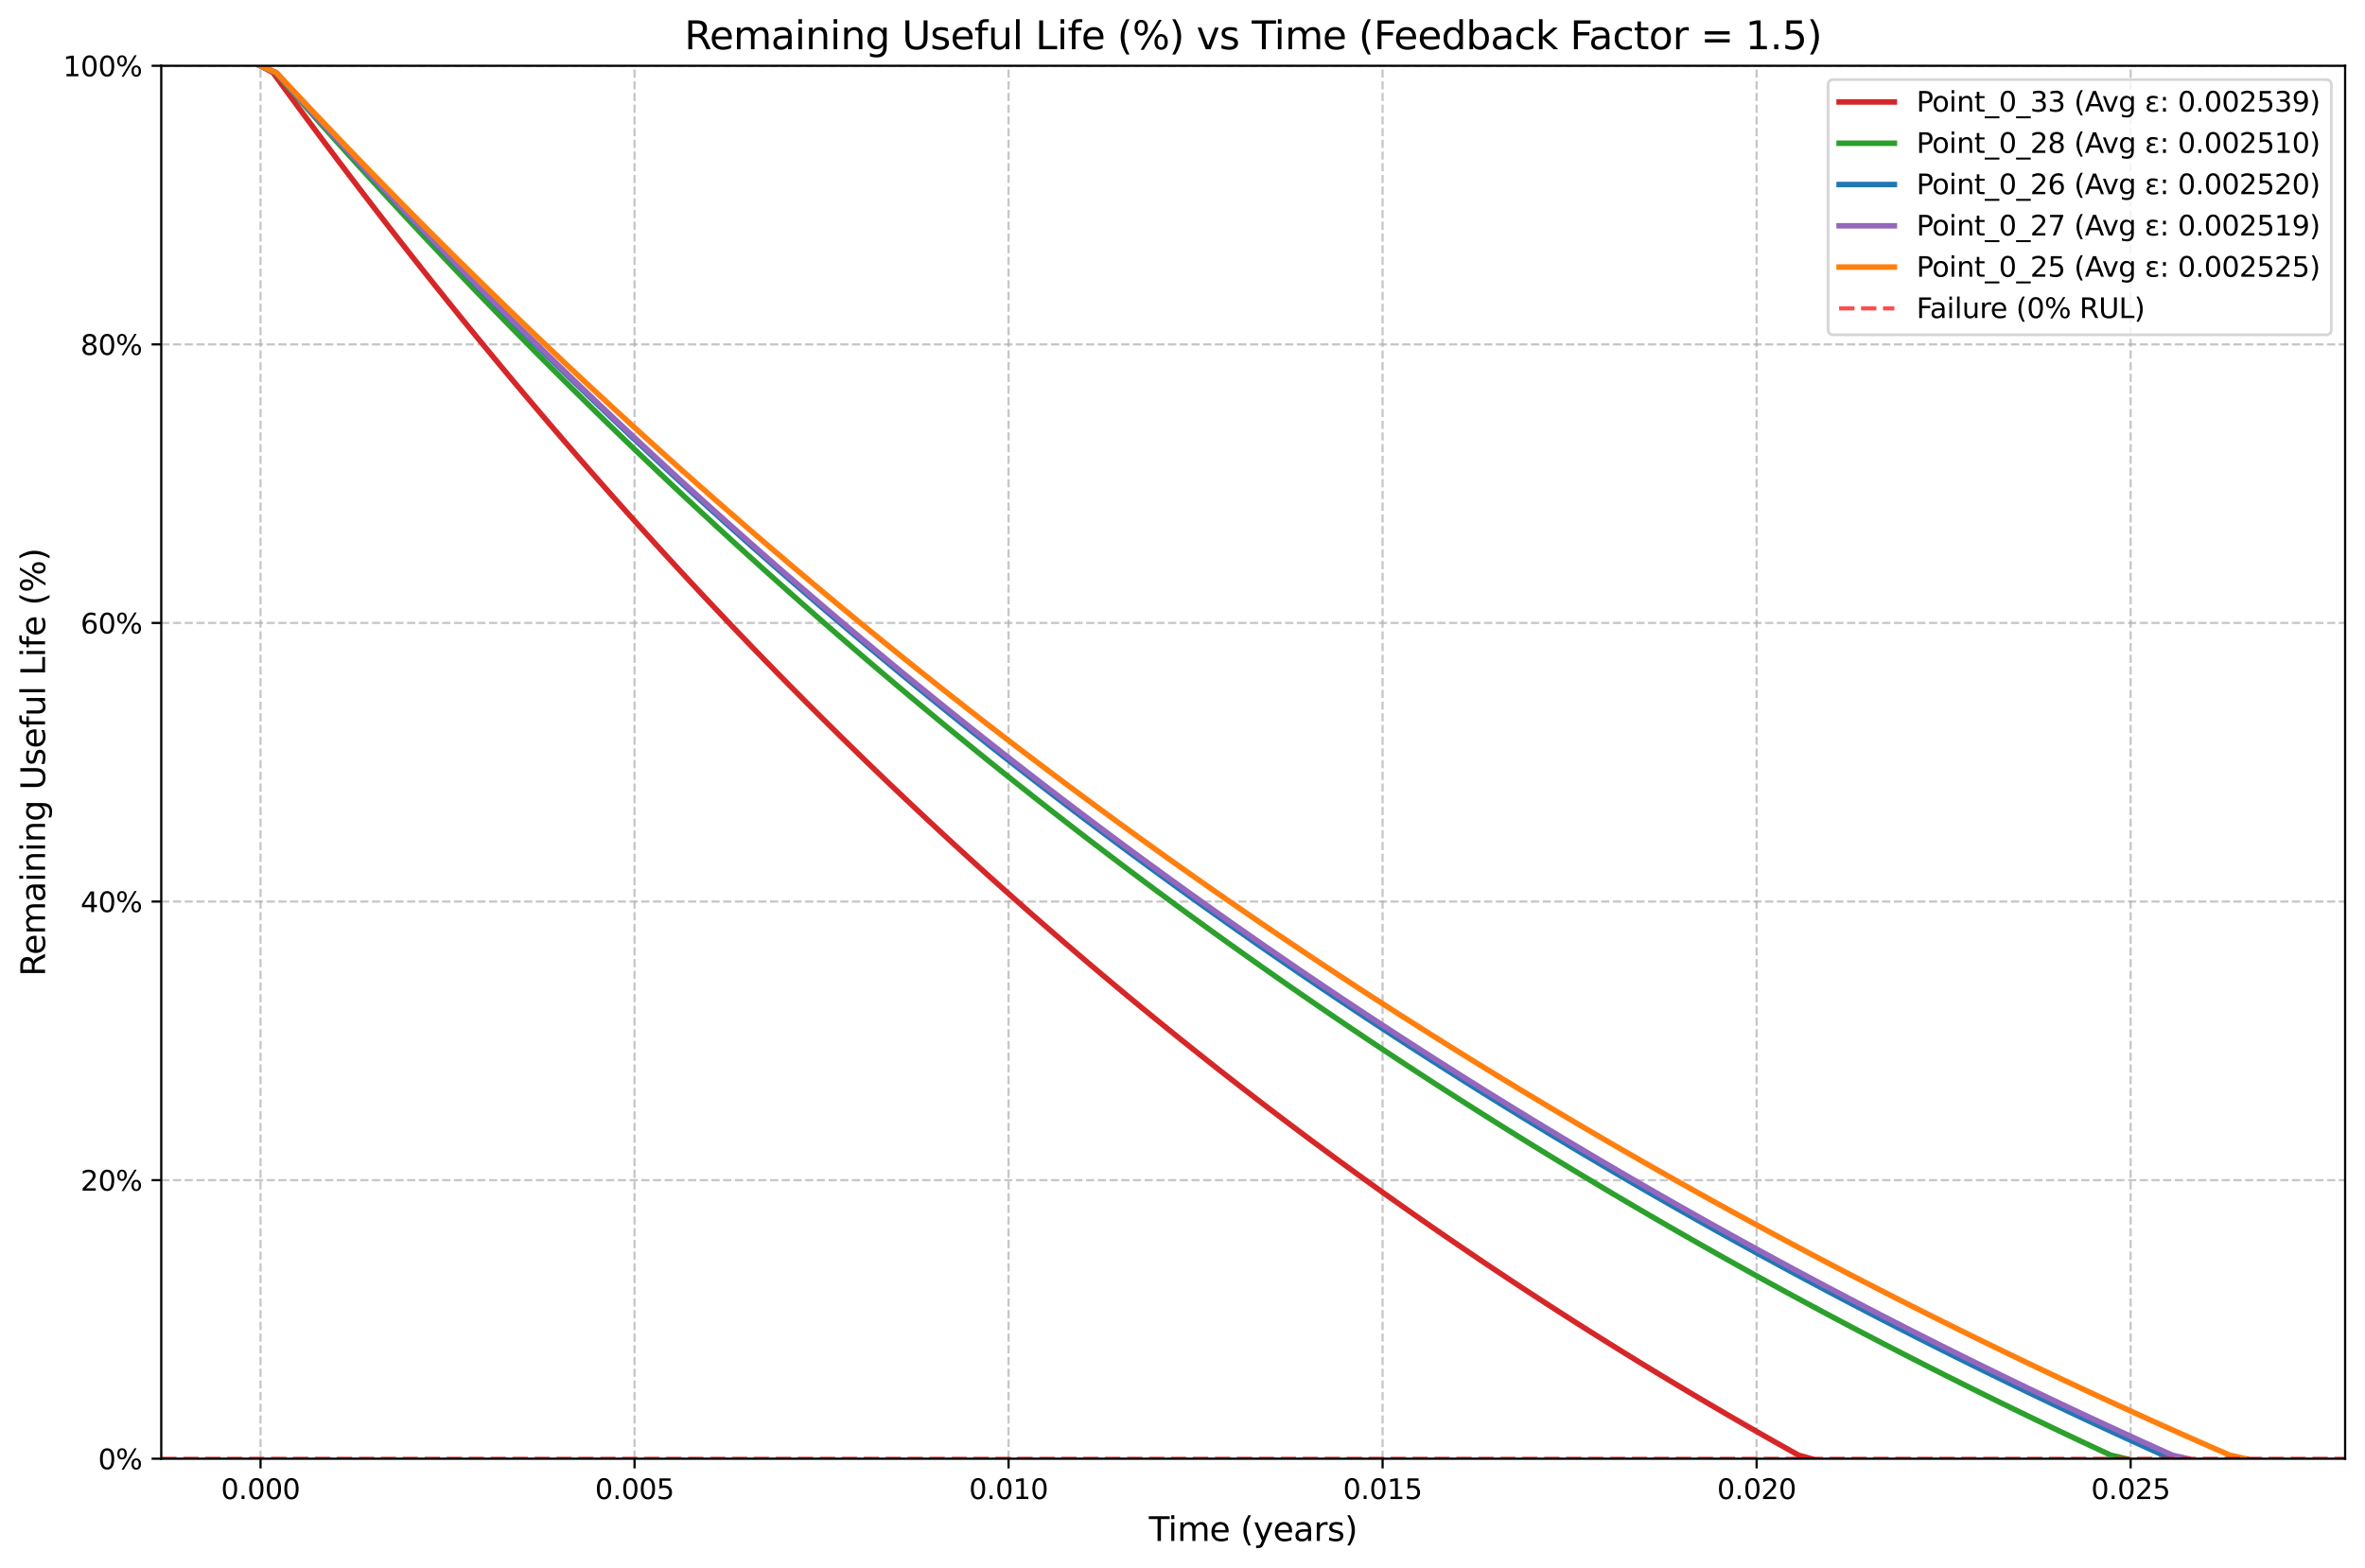 <?xml version="1.0" encoding="utf-8" standalone="no"?>
<!DOCTYPE svg PUBLIC "-//W3C//DTD SVG 1.1//EN"
  "http://www.w3.org/Graphics/SVG/1.1/DTD/svg11.dtd">
<svg xmlns:xlink="http://www.w3.org/1999/xlink" width="856.548pt" height="567.97pt" viewBox="0 0 856.548 567.97" xmlns="http://www.w3.org/2000/svg" version="1.1">
 <defs>
  <style type="text/css">*{stroke-linejoin: round; stroke-linecap: butt}</style>
 </defs>
 <g id="figure_1">
  <g id="patch_1">
   <path d="M -0 567.97 
L 856.548 567.97 
L 856.548 0 
L -0 0 
z
" style="fill: #ffffff"/>
  </g>
  <g id="axes_1">
   <g id="patch_2">
    <path d="M 58.403 528.478 
L 849.348 528.478 
L 849.348 23.838 
L 58.403 23.838 
z
" style="fill: #ffffff"/>
   </g>
   <g id="matplotlib.axis_1">
    <g id="xtick_1">
     <g id="line2d_1">
      <path d="M 94.355 528.478 
L 94.355 23.838 
" clip-path="url(#p3563c2b9ff)" style="fill: none; stroke-dasharray: 2.96,1.28; stroke-dashoffset: 0; stroke: #b0b0b0; stroke-opacity: 0.7; stroke-width: 0.8"/>
     </g>
     <g id="line2d_2">
      <defs>
       <path id="m8b79ad80f0" d="M 0 0 
L 0 3.5 
" style="stroke: #000000; stroke-width: 0.8"/>
      </defs>
      <g>
       <use xlink:href="#m8b79ad80f0" x="94.355" y="528.478" style="stroke: #000000; stroke-width: 0.8"/>
      </g>
     </g>
     <g id="text_1">
      <!-- 0.000 -->
      <g transform="translate(80.041 543.076) scale(0.1 -0.1)">
       <defs>
        <path id="DejaVuSans-30" d="M 2034 4250 
Q 1547 4250 1301 3770 
Q 1056 3291 1056 2328 
Q 1056 1369 1301 889 
Q 1547 409 2034 409 
Q 2525 409 2770 889 
Q 3016 1369 3016 2328 
Q 3016 3291 2770 3770 
Q 2525 4250 2034 4250 
z
M 2034 4750 
Q 2819 4750 3233 4129 
Q 3647 3509 3647 2328 
Q 3647 1150 3233 529 
Q 2819 -91 2034 -91 
Q 1250 -91 836 529 
Q 422 1150 422 2328 
Q 422 3509 836 4129 
Q 1250 4750 2034 4750 
z
" transform="scale(0.016)"/>
        <path id="DejaVuSans-2e" d="M 684 794 
L 1344 794 
L 1344 0 
L 684 0 
L 684 794 
z
" transform="scale(0.016)"/>
       </defs>
       <use xlink:href="#DejaVuSans-30"/>
       <use xlink:href="#DejaVuSans-2e" transform="translate(63.623 0)"/>
       <use xlink:href="#DejaVuSans-30" transform="translate(95.41 0)"/>
       <use xlink:href="#DejaVuSans-30" transform="translate(159.033 0)"/>
       <use xlink:href="#DejaVuSans-30" transform="translate(222.656 0)"/>
      </g>
     </g>
    </g>
    <g id="xtick_2">
     <g id="line2d_3">
      <path d="M 229.817 528.478 
L 229.817 23.838 
" clip-path="url(#p3563c2b9ff)" style="fill: none; stroke-dasharray: 2.96,1.28; stroke-dashoffset: 0; stroke: #b0b0b0; stroke-opacity: 0.7; stroke-width: 0.8"/>
     </g>
     <g id="line2d_4">
      <g>
       <use xlink:href="#m8b79ad80f0" x="229.817" y="528.478" style="stroke: #000000; stroke-width: 0.8"/>
      </g>
     </g>
     <g id="text_2">
      <!-- 0.005 -->
      <g transform="translate(215.503 543.076) scale(0.1 -0.1)">
       <defs>
        <path id="DejaVuSans-35" d="M 691 4666 
L 3169 4666 
L 3169 4134 
L 1269 4134 
L 1269 2991 
Q 1406 3038 1543 3061 
Q 1681 3084 1819 3084 
Q 2600 3084 3056 2656 
Q 3513 2228 3513 1497 
Q 3513 744 3044 326 
Q 2575 -91 1722 -91 
Q 1428 -91 1123 -41 
Q 819 9 494 109 
L 494 744 
Q 775 591 1075 516 
Q 1375 441 1709 441 
Q 2250 441 2565 725 
Q 2881 1009 2881 1497 
Q 2881 1984 2565 2268 
Q 2250 2553 1709 2553 
Q 1456 2553 1204 2497 
Q 953 2441 691 2322 
L 691 4666 
z
" transform="scale(0.016)"/>
       </defs>
       <use xlink:href="#DejaVuSans-30"/>
       <use xlink:href="#DejaVuSans-2e" transform="translate(63.623 0)"/>
       <use xlink:href="#DejaVuSans-30" transform="translate(95.41 0)"/>
       <use xlink:href="#DejaVuSans-30" transform="translate(159.033 0)"/>
       <use xlink:href="#DejaVuSans-35" transform="translate(222.656 0)"/>
      </g>
     </g>
    </g>
    <g id="xtick_3">
     <g id="line2d_5">
      <path d="M 365.28 528.478 
L 365.28 23.838 
" clip-path="url(#p3563c2b9ff)" style="fill: none; stroke-dasharray: 2.96,1.28; stroke-dashoffset: 0; stroke: #b0b0b0; stroke-opacity: 0.7; stroke-width: 0.8"/>
     </g>
     <g id="line2d_6">
      <g>
       <use xlink:href="#m8b79ad80f0" x="365.28" y="528.478" style="stroke: #000000; stroke-width: 0.8"/>
      </g>
     </g>
     <g id="text_3">
      <!-- 0.010 -->
      <g transform="translate(350.966 543.076) scale(0.1 -0.1)">
       <defs>
        <path id="DejaVuSans-31" d="M 794 531 
L 1825 531 
L 1825 4091 
L 703 3866 
L 703 4441 
L 1819 4666 
L 2450 4666 
L 2450 531 
L 3481 531 
L 3481 0 
L 794 0 
L 794 531 
z
" transform="scale(0.016)"/>
       </defs>
       <use xlink:href="#DejaVuSans-30"/>
       <use xlink:href="#DejaVuSans-2e" transform="translate(63.623 0)"/>
       <use xlink:href="#DejaVuSans-30" transform="translate(95.41 0)"/>
       <use xlink:href="#DejaVuSans-31" transform="translate(159.033 0)"/>
       <use xlink:href="#DejaVuSans-30" transform="translate(222.656 0)"/>
      </g>
     </g>
    </g>
    <g id="xtick_4">
     <g id="line2d_7">
      <path d="M 500.743 528.478 
L 500.743 23.838 
" clip-path="url(#p3563c2b9ff)" style="fill: none; stroke-dasharray: 2.96,1.28; stroke-dashoffset: 0; stroke: #b0b0b0; stroke-opacity: 0.7; stroke-width: 0.8"/>
     </g>
     <g id="line2d_8">
      <g>
       <use xlink:href="#m8b79ad80f0" x="500.743" y="528.478" style="stroke: #000000; stroke-width: 0.8"/>
      </g>
     </g>
     <g id="text_4">
      <!-- 0.015 -->
      <g transform="translate(486.429 543.076) scale(0.1 -0.1)">
       <use xlink:href="#DejaVuSans-30"/>
       <use xlink:href="#DejaVuSans-2e" transform="translate(63.623 0)"/>
       <use xlink:href="#DejaVuSans-30" transform="translate(95.41 0)"/>
       <use xlink:href="#DejaVuSans-31" transform="translate(159.033 0)"/>
       <use xlink:href="#DejaVuSans-35" transform="translate(222.656 0)"/>
      </g>
     </g>
    </g>
    <g id="xtick_5">
     <g id="line2d_9">
      <path d="M 636.205 528.478 
L 636.205 23.838 
" clip-path="url(#p3563c2b9ff)" style="fill: none; stroke-dasharray: 2.96,1.28; stroke-dashoffset: 0; stroke: #b0b0b0; stroke-opacity: 0.7; stroke-width: 0.8"/>
     </g>
     <g id="line2d_10">
      <g>
       <use xlink:href="#m8b79ad80f0" x="636.205" y="528.478" style="stroke: #000000; stroke-width: 0.8"/>
      </g>
     </g>
     <g id="text_5">
      <!-- 0.020 -->
      <g transform="translate(621.891 543.076) scale(0.1 -0.1)">
       <defs>
        <path id="DejaVuSans-32" d="M 1228 531 
L 3431 531 
L 3431 0 
L 469 0 
L 469 531 
Q 828 903 1448 1529 
Q 2069 2156 2228 2338 
Q 2531 2678 2651 2914 
Q 2772 3150 2772 3378 
Q 2772 3750 2511 3984 
Q 2250 4219 1831 4219 
Q 1534 4219 1204 4116 
Q 875 4013 500 3803 
L 500 4441 
Q 881 4594 1212 4672 
Q 1544 4750 1819 4750 
Q 2544 4750 2975 4387 
Q 3406 4025 3406 3419 
Q 3406 3131 3298 2873 
Q 3191 2616 2906 2266 
Q 2828 2175 2409 1742 
Q 1991 1309 1228 531 
z
" transform="scale(0.016)"/>
       </defs>
       <use xlink:href="#DejaVuSans-30"/>
       <use xlink:href="#DejaVuSans-2e" transform="translate(63.623 0)"/>
       <use xlink:href="#DejaVuSans-30" transform="translate(95.41 0)"/>
       <use xlink:href="#DejaVuSans-32" transform="translate(159.033 0)"/>
       <use xlink:href="#DejaVuSans-30" transform="translate(222.656 0)"/>
      </g>
     </g>
    </g>
    <g id="xtick_6">
     <g id="line2d_11">
      <path d="M 771.668 528.478 
L 771.668 23.838 
" clip-path="url(#p3563c2b9ff)" style="fill: none; stroke-dasharray: 2.96,1.28; stroke-dashoffset: 0; stroke: #b0b0b0; stroke-opacity: 0.7; stroke-width: 0.8"/>
     </g>
     <g id="line2d_12">
      <g>
       <use xlink:href="#m8b79ad80f0" x="771.668" y="528.478" style="stroke: #000000; stroke-width: 0.8"/>
      </g>
     </g>
     <g id="text_6">
      <!-- 0.025 -->
      <g transform="translate(757.354 543.076) scale(0.1 -0.1)">
       <use xlink:href="#DejaVuSans-30"/>
       <use xlink:href="#DejaVuSans-2e" transform="translate(63.623 0)"/>
       <use xlink:href="#DejaVuSans-30" transform="translate(95.41 0)"/>
       <use xlink:href="#DejaVuSans-32" transform="translate(159.033 0)"/>
       <use xlink:href="#DejaVuSans-35" transform="translate(222.656 0)"/>
      </g>
     </g>
    </g>
    <g id="text_7">
     <!-- Time (years) -->
     <g transform="translate(416.094 558.274) scale(0.12 -0.12)">
      <defs>
       <path id="DejaVuSans-54" d="M -19 4666 
L 3928 4666 
L 3928 4134 
L 2272 4134 
L 2272 0 
L 1638 0 
L 1638 4134 
L -19 4134 
L -19 4666 
z
" transform="scale(0.016)"/>
       <path id="DejaVuSans-69" d="M 603 3500 
L 1178 3500 
L 1178 0 
L 603 0 
L 603 3500 
z
M 603 4863 
L 1178 4863 
L 1178 4134 
L 603 4134 
L 603 4863 
z
" transform="scale(0.016)"/>
       <path id="DejaVuSans-6d" d="M 3328 2828 
Q 3544 3216 3844 3400 
Q 4144 3584 4550 3584 
Q 5097 3584 5394 3201 
Q 5691 2819 5691 2113 
L 5691 0 
L 5113 0 
L 5113 2094 
Q 5113 2597 4934 2840 
Q 4756 3084 4391 3084 
Q 3944 3084 3684 2787 
Q 3425 2491 3425 1978 
L 3425 0 
L 2847 0 
L 2847 2094 
Q 2847 2600 2669 2842 
Q 2491 3084 2119 3084 
Q 1678 3084 1418 2786 
Q 1159 2488 1159 1978 
L 1159 0 
L 581 0 
L 581 3500 
L 1159 3500 
L 1159 2956 
Q 1356 3278 1631 3431 
Q 1906 3584 2284 3584 
Q 2666 3584 2933 3390 
Q 3200 3197 3328 2828 
z
" transform="scale(0.016)"/>
       <path id="DejaVuSans-65" d="M 3597 1894 
L 3597 1613 
L 953 1613 
Q 991 1019 1311 708 
Q 1631 397 2203 397 
Q 2534 397 2845 478 
Q 3156 559 3463 722 
L 3463 178 
Q 3153 47 2828 -22 
Q 2503 -91 2169 -91 
Q 1331 -91 842 396 
Q 353 884 353 1716 
Q 353 2575 817 3079 
Q 1281 3584 2069 3584 
Q 2775 3584 3186 3129 
Q 3597 2675 3597 1894 
z
M 3022 2063 
Q 3016 2534 2758 2815 
Q 2500 3097 2075 3097 
Q 1594 3097 1305 2825 
Q 1016 2553 972 2059 
L 3022 2063 
z
" transform="scale(0.016)"/>
       <path id="DejaVuSans-20" transform="scale(0.016)"/>
       <path id="DejaVuSans-28" d="M 1984 4856 
Q 1566 4138 1362 3434 
Q 1159 2731 1159 2009 
Q 1159 1288 1364 580 
Q 1569 -128 1984 -844 
L 1484 -844 
Q 1016 -109 783 600 
Q 550 1309 550 2009 
Q 550 2706 781 3412 
Q 1013 4119 1484 4856 
L 1984 4856 
z
" transform="scale(0.016)"/>
       <path id="DejaVuSans-79" d="M 2059 -325 
Q 1816 -950 1584 -1140 
Q 1353 -1331 966 -1331 
L 506 -1331 
L 506 -850 
L 844 -850 
Q 1081 -850 1212 -737 
Q 1344 -625 1503 -206 
L 1606 56 
L 191 3500 
L 800 3500 
L 1894 763 
L 2988 3500 
L 3597 3500 
L 2059 -325 
z
" transform="scale(0.016)"/>
       <path id="DejaVuSans-61" d="M 2194 1759 
Q 1497 1759 1228 1600 
Q 959 1441 959 1056 
Q 959 750 1161 570 
Q 1363 391 1709 391 
Q 2188 391 2477 730 
Q 2766 1069 2766 1631 
L 2766 1759 
L 2194 1759 
z
M 3341 1997 
L 3341 0 
L 2766 0 
L 2766 531 
Q 2569 213 2275 61 
Q 1981 -91 1556 -91 
Q 1019 -91 701 211 
Q 384 513 384 1019 
Q 384 1609 779 1909 
Q 1175 2209 1959 2209 
L 2766 2209 
L 2766 2266 
Q 2766 2663 2505 2880 
Q 2244 3097 1772 3097 
Q 1472 3097 1187 3025 
Q 903 2953 641 2809 
L 641 3341 
Q 956 3463 1253 3523 
Q 1550 3584 1831 3584 
Q 2591 3584 2966 3190 
Q 3341 2797 3341 1997 
z
" transform="scale(0.016)"/>
       <path id="DejaVuSans-72" d="M 2631 2963 
Q 2534 3019 2420 3045 
Q 2306 3072 2169 3072 
Q 1681 3072 1420 2755 
Q 1159 2438 1159 1844 
L 1159 0 
L 581 0 
L 581 3500 
L 1159 3500 
L 1159 2956 
Q 1341 3275 1631 3429 
Q 1922 3584 2338 3584 
Q 2397 3584 2469 3576 
Q 2541 3569 2628 3553 
L 2631 2963 
z
" transform="scale(0.016)"/>
       <path id="DejaVuSans-73" d="M 2834 3397 
L 2834 2853 
Q 2591 2978 2328 3040 
Q 2066 3103 1784 3103 
Q 1356 3103 1142 2972 
Q 928 2841 928 2578 
Q 928 2378 1081 2264 
Q 1234 2150 1697 2047 
L 1894 2003 
Q 2506 1872 2764 1633 
Q 3022 1394 3022 966 
Q 3022 478 2636 193 
Q 2250 -91 1575 -91 
Q 1294 -91 989 -36 
Q 684 19 347 128 
L 347 722 
Q 666 556 975 473 
Q 1284 391 1588 391 
Q 1994 391 2212 530 
Q 2431 669 2431 922 
Q 2431 1156 2273 1281 
Q 2116 1406 1581 1522 
L 1381 1569 
Q 847 1681 609 1914 
Q 372 2147 372 2553 
Q 372 3047 722 3315 
Q 1072 3584 1716 3584 
Q 2034 3584 2315 3537 
Q 2597 3491 2834 3397 
z
" transform="scale(0.016)"/>
       <path id="DejaVuSans-29" d="M 513 4856 
L 1013 4856 
Q 1481 4119 1714 3412 
Q 1947 2706 1947 2009 
Q 1947 1309 1714 600 
Q 1481 -109 1013 -844 
L 513 -844 
Q 928 -128 1133 580 
Q 1338 1288 1338 2009 
Q 1338 2731 1133 3434 
Q 928 4138 513 4856 
z
" transform="scale(0.016)"/>
      </defs>
      <use xlink:href="#DejaVuSans-54"/>
      <use xlink:href="#DejaVuSans-69" transform="translate(57.959 0)"/>
      <use xlink:href="#DejaVuSans-6d" transform="translate(85.742 0)"/>
      <use xlink:href="#DejaVuSans-65" transform="translate(183.154 0)"/>
      <use xlink:href="#DejaVuSans-20" transform="translate(244.678 0)"/>
      <use xlink:href="#DejaVuSans-28" transform="translate(276.465 0)"/>
      <use xlink:href="#DejaVuSans-79" transform="translate(315.479 0)"/>
      <use xlink:href="#DejaVuSans-65" transform="translate(374.658 0)"/>
      <use xlink:href="#DejaVuSans-61" transform="translate(436.182 0)"/>
      <use xlink:href="#DejaVuSans-72" transform="translate(497.461 0)"/>
      <use xlink:href="#DejaVuSans-73" transform="translate(538.574 0)"/>
      <use xlink:href="#DejaVuSans-29" transform="translate(590.674 0)"/>
     </g>
    </g>
   </g>
   <g id="matplotlib.axis_2">
    <g id="ytick_1">
     <g id="line2d_13">
      <path d="M 58.403 528.478 
L 849.348 528.478 
" clip-path="url(#p3563c2b9ff)" style="fill: none; stroke-dasharray: 2.96,1.28; stroke-dashoffset: 0; stroke: #b0b0b0; stroke-opacity: 0.7; stroke-width: 0.8"/>
     </g>
     <g id="line2d_14">
      <defs>
       <path id="md2ae61624a" d="M 0 0 
L -3.5 0 
" style="stroke: #000000; stroke-width: 0.8"/>
      </defs>
      <g>
       <use xlink:href="#md2ae61624a" x="58.403" y="528.478" style="stroke: #000000; stroke-width: 0.8"/>
      </g>
     </g>
     <g id="text_8">
      <!-- 0% -->
      <g transform="translate(35.539 532.277) scale(0.1 -0.1)">
       <defs>
        <path id="DejaVuSans-25" d="M 4653 2053 
Q 4381 2053 4226 1822 
Q 4072 1591 4072 1178 
Q 4072 772 4226 539 
Q 4381 306 4653 306 
Q 4919 306 5073 539 
Q 5228 772 5228 1178 
Q 5228 1588 5073 1820 
Q 4919 2053 4653 2053 
z
M 4653 2450 
Q 5147 2450 5437 2106 
Q 5728 1763 5728 1178 
Q 5728 594 5436 251 
Q 5144 -91 4653 -91 
Q 4153 -91 3862 251 
Q 3572 594 3572 1178 
Q 3572 1766 3864 2108 
Q 4156 2450 4653 2450 
z
M 1428 4353 
Q 1159 4353 1004 4120 
Q 850 3888 850 3481 
Q 850 3069 1003 2837 
Q 1156 2606 1428 2606 
Q 1700 2606 1854 2837 
Q 2009 3069 2009 3481 
Q 2009 3884 1853 4118 
Q 1697 4353 1428 4353 
z
M 4250 4750 
L 4750 4750 
L 1831 -91 
L 1331 -91 
L 4250 4750 
z
M 1428 4750 
Q 1922 4750 2215 4408 
Q 2509 4066 2509 3481 
Q 2509 2891 2217 2550 
Q 1925 2209 1428 2209 
Q 931 2209 642 2551 
Q 353 2894 353 3481 
Q 353 4063 643 4406 
Q 934 4750 1428 4750 
z
" transform="scale(0.016)"/>
       </defs>
       <use xlink:href="#DejaVuSans-30"/>
       <use xlink:href="#DejaVuSans-25" transform="translate(63.623 0)"/>
      </g>
     </g>
    </g>
    <g id="ytick_2">
     <g id="line2d_15">
      <path d="M 58.403 427.55 
L 849.348 427.55 
" clip-path="url(#p3563c2b9ff)" style="fill: none; stroke-dasharray: 2.96,1.28; stroke-dashoffset: 0; stroke: #b0b0b0; stroke-opacity: 0.7; stroke-width: 0.8"/>
     </g>
     <g id="line2d_16">
      <g>
       <use xlink:href="#md2ae61624a" x="58.403" y="427.55" style="stroke: #000000; stroke-width: 0.8"/>
      </g>
     </g>
     <g id="text_9">
      <!-- 20% -->
      <g transform="translate(29.176 431.349) scale(0.1 -0.1)">
       <use xlink:href="#DejaVuSans-32"/>
       <use xlink:href="#DejaVuSans-30" transform="translate(63.623 0)"/>
       <use xlink:href="#DejaVuSans-25" transform="translate(127.246 0)"/>
      </g>
     </g>
    </g>
    <g id="ytick_3">
     <g id="line2d_17">
      <path d="M 58.403 326.622 
L 849.348 326.622 
" clip-path="url(#p3563c2b9ff)" style="fill: none; stroke-dasharray: 2.96,1.28; stroke-dashoffset: 0; stroke: #b0b0b0; stroke-opacity: 0.7; stroke-width: 0.8"/>
     </g>
     <g id="line2d_18">
      <g>
       <use xlink:href="#md2ae61624a" x="58.403" y="326.622" style="stroke: #000000; stroke-width: 0.8"/>
      </g>
     </g>
     <g id="text_10">
      <!-- 40% -->
      <g transform="translate(29.176 330.421) scale(0.1 -0.1)">
       <defs>
        <path id="DejaVuSans-34" d="M 2419 4116 
L 825 1625 
L 2419 1625 
L 2419 4116 
z
M 2253 4666 
L 3047 4666 
L 3047 1625 
L 3713 1625 
L 3713 1100 
L 3047 1100 
L 3047 0 
L 2419 0 
L 2419 1100 
L 313 1100 
L 313 1709 
L 2253 4666 
z
" transform="scale(0.016)"/>
       </defs>
       <use xlink:href="#DejaVuSans-34"/>
       <use xlink:href="#DejaVuSans-30" transform="translate(63.623 0)"/>
       <use xlink:href="#DejaVuSans-25" transform="translate(127.246 0)"/>
      </g>
     </g>
    </g>
    <g id="ytick_4">
     <g id="line2d_19">
      <path d="M 58.403 225.694 
L 849.348 225.694 
" clip-path="url(#p3563c2b9ff)" style="fill: none; stroke-dasharray: 2.96,1.28; stroke-dashoffset: 0; stroke: #b0b0b0; stroke-opacity: 0.7; stroke-width: 0.8"/>
     </g>
     <g id="line2d_20">
      <g>
       <use xlink:href="#md2ae61624a" x="58.403" y="225.694" style="stroke: #000000; stroke-width: 0.8"/>
      </g>
     </g>
     <g id="text_11">
      <!-- 60% -->
      <g transform="translate(29.176 229.493) scale(0.1 -0.1)">
       <defs>
        <path id="DejaVuSans-36" d="M 2113 2584 
Q 1688 2584 1439 2293 
Q 1191 2003 1191 1497 
Q 1191 994 1439 701 
Q 1688 409 2113 409 
Q 2538 409 2786 701 
Q 3034 994 3034 1497 
Q 3034 2003 2786 2293 
Q 2538 2584 2113 2584 
z
M 3366 4563 
L 3366 3988 
Q 3128 4100 2886 4159 
Q 2644 4219 2406 4219 
Q 1781 4219 1451 3797 
Q 1122 3375 1075 2522 
Q 1259 2794 1537 2939 
Q 1816 3084 2150 3084 
Q 2853 3084 3261 2657 
Q 3669 2231 3669 1497 
Q 3669 778 3244 343 
Q 2819 -91 2113 -91 
Q 1303 -91 875 529 
Q 447 1150 447 2328 
Q 447 3434 972 4092 
Q 1497 4750 2381 4750 
Q 2619 4750 2861 4703 
Q 3103 4656 3366 4563 
z
" transform="scale(0.016)"/>
       </defs>
       <use xlink:href="#DejaVuSans-36"/>
       <use xlink:href="#DejaVuSans-30" transform="translate(63.623 0)"/>
       <use xlink:href="#DejaVuSans-25" transform="translate(127.246 0)"/>
      </g>
     </g>
    </g>
    <g id="ytick_5">
     <g id="line2d_21">
      <path d="M 58.403 124.766 
L 849.348 124.766 
" clip-path="url(#p3563c2b9ff)" style="fill: none; stroke-dasharray: 2.96,1.28; stroke-dashoffset: 0; stroke: #b0b0b0; stroke-opacity: 0.7; stroke-width: 0.8"/>
     </g>
     <g id="line2d_22">
      <g>
       <use xlink:href="#md2ae61624a" x="58.403" y="124.766" style="stroke: #000000; stroke-width: 0.8"/>
      </g>
     </g>
     <g id="text_12">
      <!-- 80% -->
      <g transform="translate(29.176 128.565) scale(0.1 -0.1)">
       <defs>
        <path id="DejaVuSans-38" d="M 2034 2216 
Q 1584 2216 1326 1975 
Q 1069 1734 1069 1313 
Q 1069 891 1326 650 
Q 1584 409 2034 409 
Q 2484 409 2743 651 
Q 3003 894 3003 1313 
Q 3003 1734 2745 1975 
Q 2488 2216 2034 2216 
z
M 1403 2484 
Q 997 2584 770 2862 
Q 544 3141 544 3541 
Q 544 4100 942 4425 
Q 1341 4750 2034 4750 
Q 2731 4750 3128 4425 
Q 3525 4100 3525 3541 
Q 3525 3141 3298 2862 
Q 3072 2584 2669 2484 
Q 3125 2378 3379 2068 
Q 3634 1759 3634 1313 
Q 3634 634 3220 271 
Q 2806 -91 2034 -91 
Q 1263 -91 848 271 
Q 434 634 434 1313 
Q 434 1759 690 2068 
Q 947 2378 1403 2484 
z
M 1172 3481 
Q 1172 3119 1398 2916 
Q 1625 2713 2034 2713 
Q 2441 2713 2670 2916 
Q 2900 3119 2900 3481 
Q 2900 3844 2670 4047 
Q 2441 4250 2034 4250 
Q 1625 4250 1398 4047 
Q 1172 3844 1172 3481 
z
" transform="scale(0.016)"/>
       </defs>
       <use xlink:href="#DejaVuSans-38"/>
       <use xlink:href="#DejaVuSans-30" transform="translate(63.623 0)"/>
       <use xlink:href="#DejaVuSans-25" transform="translate(127.246 0)"/>
      </g>
     </g>
    </g>
    <g id="ytick_6">
     <g id="line2d_23">
      <path d="M 58.403 23.838 
L 849.348 23.838 
" clip-path="url(#p3563c2b9ff)" style="fill: none; stroke-dasharray: 2.96,1.28; stroke-dashoffset: 0; stroke: #b0b0b0; stroke-opacity: 0.7; stroke-width: 0.8"/>
     </g>
     <g id="line2d_24">
      <g>
       <use xlink:href="#md2ae61624a" x="58.403" y="23.838" style="stroke: #000000; stroke-width: 0.8"/>
      </g>
     </g>
     <g id="text_13">
      <!-- 100% -->
      <g transform="translate(22.814 27.637) scale(0.1 -0.1)">
       <use xlink:href="#DejaVuSans-31"/>
       <use xlink:href="#DejaVuSans-30" transform="translate(63.623 0)"/>
       <use xlink:href="#DejaVuSans-30" transform="translate(127.246 0)"/>
       <use xlink:href="#DejaVuSans-25" transform="translate(190.869 0)"/>
      </g>
     </g>
    </g>
    <g id="text_14">
     <!-- Remaining Useful Life (%) -->
     <g transform="translate(16.318 353.726) rotate(-90) scale(0.12 -0.12)">
      <defs>
       <path id="DejaVuSans-52" d="M 2841 2188 
Q 3044 2119 3236 1894 
Q 3428 1669 3622 1275 
L 4263 0 
L 3584 0 
L 2988 1197 
Q 2756 1666 2539 1819 
Q 2322 1972 1947 1972 
L 1259 1972 
L 1259 0 
L 628 0 
L 628 4666 
L 2053 4666 
Q 2853 4666 3247 4331 
Q 3641 3997 3641 3322 
Q 3641 2881 3436 2590 
Q 3231 2300 2841 2188 
z
M 1259 4147 
L 1259 2491 
L 2053 2491 
Q 2509 2491 2742 2702 
Q 2975 2913 2975 3322 
Q 2975 3731 2742 3939 
Q 2509 4147 2053 4147 
L 1259 4147 
z
" transform="scale(0.016)"/>
       <path id="DejaVuSans-6e" d="M 3513 2113 
L 3513 0 
L 2938 0 
L 2938 2094 
Q 2938 2591 2744 2837 
Q 2550 3084 2163 3084 
Q 1697 3084 1428 2787 
Q 1159 2491 1159 1978 
L 1159 0 
L 581 0 
L 581 3500 
L 1159 3500 
L 1159 2956 
Q 1366 3272 1645 3428 
Q 1925 3584 2291 3584 
Q 2894 3584 3203 3211 
Q 3513 2838 3513 2113 
z
" transform="scale(0.016)"/>
       <path id="DejaVuSans-67" d="M 2906 1791 
Q 2906 2416 2648 2759 
Q 2391 3103 1925 3103 
Q 1463 3103 1205 2759 
Q 947 2416 947 1791 
Q 947 1169 1205 825 
Q 1463 481 1925 481 
Q 2391 481 2648 825 
Q 2906 1169 2906 1791 
z
M 3481 434 
Q 3481 -459 3084 -895 
Q 2688 -1331 1869 -1331 
Q 1566 -1331 1297 -1286 
Q 1028 -1241 775 -1147 
L 775 -588 
Q 1028 -725 1275 -790 
Q 1522 -856 1778 -856 
Q 2344 -856 2625 -561 
Q 2906 -266 2906 331 
L 2906 616 
Q 2728 306 2450 153 
Q 2172 0 1784 0 
Q 1141 0 747 490 
Q 353 981 353 1791 
Q 353 2603 747 3093 
Q 1141 3584 1784 3584 
Q 2172 3584 2450 3431 
Q 2728 3278 2906 2969 
L 2906 3500 
L 3481 3500 
L 3481 434 
z
" transform="scale(0.016)"/>
       <path id="DejaVuSans-55" d="M 556 4666 
L 1191 4666 
L 1191 1831 
Q 1191 1081 1462 751 
Q 1734 422 2344 422 
Q 2950 422 3222 751 
Q 3494 1081 3494 1831 
L 3494 4666 
L 4128 4666 
L 4128 1753 
Q 4128 841 3676 375 
Q 3225 -91 2344 -91 
Q 1459 -91 1007 375 
Q 556 841 556 1753 
L 556 4666 
z
" transform="scale(0.016)"/>
       <path id="DejaVuSans-66" d="M 2375 4863 
L 2375 4384 
L 1825 4384 
Q 1516 4384 1395 4259 
Q 1275 4134 1275 3809 
L 1275 3500 
L 2222 3500 
L 2222 3053 
L 1275 3053 
L 1275 0 
L 697 0 
L 697 3053 
L 147 3053 
L 147 3500 
L 697 3500 
L 697 3744 
Q 697 4328 969 4595 
Q 1241 4863 1831 4863 
L 2375 4863 
z
" transform="scale(0.016)"/>
       <path id="DejaVuSans-75" d="M 544 1381 
L 544 3500 
L 1119 3500 
L 1119 1403 
Q 1119 906 1312 657 
Q 1506 409 1894 409 
Q 2359 409 2629 706 
Q 2900 1003 2900 1516 
L 2900 3500 
L 3475 3500 
L 3475 0 
L 2900 0 
L 2900 538 
Q 2691 219 2414 64 
Q 2138 -91 1772 -91 
Q 1169 -91 856 284 
Q 544 659 544 1381 
z
M 1991 3584 
L 1991 3584 
z
" transform="scale(0.016)"/>
       <path id="DejaVuSans-6c" d="M 603 4863 
L 1178 4863 
L 1178 0 
L 603 0 
L 603 4863 
z
" transform="scale(0.016)"/>
       <path id="DejaVuSans-4c" d="M 628 4666 
L 1259 4666 
L 1259 531 
L 3531 531 
L 3531 0 
L 628 0 
L 628 4666 
z
" transform="scale(0.016)"/>
      </defs>
      <use xlink:href="#DejaVuSans-52"/>
      <use xlink:href="#DejaVuSans-65" transform="translate(64.982 0)"/>
      <use xlink:href="#DejaVuSans-6d" transform="translate(126.506 0)"/>
      <use xlink:href="#DejaVuSans-61" transform="translate(223.918 0)"/>
      <use xlink:href="#DejaVuSans-69" transform="translate(285.197 0)"/>
      <use xlink:href="#DejaVuSans-6e" transform="translate(312.98 0)"/>
      <use xlink:href="#DejaVuSans-69" transform="translate(376.359 0)"/>
      <use xlink:href="#DejaVuSans-6e" transform="translate(404.143 0)"/>
      <use xlink:href="#DejaVuSans-67" transform="translate(467.521 0)"/>
      <use xlink:href="#DejaVuSans-20" transform="translate(530.998 0)"/>
      <use xlink:href="#DejaVuSans-55" transform="translate(562.785 0)"/>
      <use xlink:href="#DejaVuSans-73" transform="translate(635.979 0)"/>
      <use xlink:href="#DejaVuSans-65" transform="translate(688.078 0)"/>
      <use xlink:href="#DejaVuSans-66" transform="translate(749.602 0)"/>
      <use xlink:href="#DejaVuSans-75" transform="translate(784.807 0)"/>
      <use xlink:href="#DejaVuSans-6c" transform="translate(848.186 0)"/>
      <use xlink:href="#DejaVuSans-20" transform="translate(875.969 0)"/>
      <use xlink:href="#DejaVuSans-4c" transform="translate(907.756 0)"/>
      <use xlink:href="#DejaVuSans-69" transform="translate(963.469 0)"/>
      <use xlink:href="#DejaVuSans-66" transform="translate(991.252 0)"/>
      <use xlink:href="#DejaVuSans-65" transform="translate(1026.457 0)"/>
      <use xlink:href="#DejaVuSans-20" transform="translate(1087.98 0)"/>
      <use xlink:href="#DejaVuSans-28" transform="translate(1119.768 0)"/>
      <use xlink:href="#DejaVuSans-25" transform="translate(1158.781 0)"/>
      <use xlink:href="#DejaVuSans-29" transform="translate(1253.801 0)"/>
     </g>
    </g>
   </g>
   <g id="line2d_25">
    <path d="M 94.355 23.838 
L 98.921 26.364 
L 103.487 32.631 
L 108.053 38.851 
L 112.619 45.026 
L 117.185 51.154 
L 121.751 57.236 
L 126.317 63.274 
L 130.883 69.266 
L 135.449 75.213 
L 140.015 81.117 
L 144.581 86.976 
L 149.147 92.791 
L 153.713 98.564 
L 158.279 104.293 
L 162.845 109.98 
L 167.411 115.624 
L 171.977 121.226 
L 176.543 126.786 
L 181.109 132.305 
L 185.675 137.783 
L 190.241 143.22 
L 194.807 148.617 
L 199.373 153.973 
L 203.939 159.289 
L 208.505 164.566 
L 213.071 169.803 
L 217.637 175.002 
L 222.203 180.162 
L 226.769 185.283 
L 231.335 190.366 
L 235.901 195.411 
L 240.467 200.419 
L 245.033 205.389 
L 249.599 210.322 
L 254.165 215.219 
L 258.731 220.079 
L 263.297 224.902 
L 267.863 229.69 
L 272.429 234.442 
L 276.995 239.159 
L 281.561 243.841 
L 286.127 248.487 
L 290.693 253.1 
L 295.259 257.677 
L 299.825 262.221 
L 304.391 266.731 
L 308.957 271.207 
L 313.523 275.65 
L 318.089 280.059 
L 322.655 284.436 
L 327.221 288.78 
L 331.787 293.092 
L 336.353 297.372 
L 340.919 301.62 
L 345.485 305.836 
L 350.051 310.021 
L 354.617 314.174 
L 359.183 318.297 
L 363.749 322.389 
L 368.315 326.45 
L 372.881 330.481 
L 377.447 334.482 
L 382.013 338.454 
L 386.579 342.395 
L 391.145 346.308 
L 395.711 350.191 
L 400.277 354.045 
L 404.843 357.871 
L 409.409 361.668 
L 413.975 365.436 
L 418.541 369.177 
L 423.107 372.89 
L 427.673 376.575 
L 432.239 380.233 
L 436.805 383.863 
L 441.371 387.466 
L 445.937 391.043 
L 450.503 394.593 
L 455.069 398.116 
L 459.635 401.613 
L 464.201 405.084 
L 468.767 408.529 
L 473.333 411.949 
L 477.899 415.343 
L 482.465 418.712 
L 487.031 422.055 
L 491.597 425.374 
L 496.163 428.668 
L 500.729 431.938 
L 505.295 435.183 
L 509.861 438.404 
L 514.427 441.601 
L 518.993 444.774 
L 523.559 447.923 
L 528.125 451.049 
L 532.691 454.152 
L 537.257 457.231 
L 541.823 460.288 
L 546.389 463.322 
L 550.955 466.333 
L 555.521 469.322 
L 560.087 472.288 
L 564.653 475.233 
L 569.219 478.155 
L 573.785 481.056 
L 578.351 483.935 
L 582.917 486.793 
L 587.483 489.629 
L 592.049 492.444 
L 596.615 495.238 
L 601.181 498.012 
L 605.747 500.765 
L 610.313 503.497 
L 614.879 506.209 
L 619.445 508.9 
L 624.011 511.572 
L 628.577 514.224 
L 633.143 516.856 
L 637.709 519.468 
L 642.275 522.061 
L 646.841 524.634 
L 651.407 527.189 
L 655.973 528.478 
" clip-path="url(#p3563c2b9ff)" style="fill: none; stroke: #d62728; stroke-width: 2; stroke-linecap: square"/>
   </g>
   <g id="line2d_26">
    <path d="M 94.355 23.838 
L 99.848 26.364 
L 105.341 32.631 
L 110.834 38.851 
L 116.327 45.026 
L 121.82 51.154 
L 127.313 57.236 
L 132.806 63.274 
L 138.299 69.266 
L 143.792 75.213 
L 149.286 81.117 
L 154.779 86.976 
L 160.272 92.791 
L 165.765 98.564 
L 171.258 104.293 
L 176.751 109.98 
L 182.244 115.624 
L 187.737 121.226 
L 193.23 126.786 
L 198.723 132.305 
L 204.216 137.783 
L 209.709 143.22 
L 215.202 148.617 
L 220.695 153.973 
L 226.188 159.289 
L 231.682 164.566 
L 237.175 169.803 
L 242.668 175.002 
L 248.161 180.162 
L 253.654 185.283 
L 259.147 190.366 
L 264.64 195.411 
L 270.133 200.419 
L 275.626 205.389 
L 281.119 210.322 
L 286.612 215.219 
L 292.105 220.079 
L 297.598 224.902 
L 303.091 229.69 
L 308.584 234.442 
L 314.078 239.159 
L 319.571 243.841 
L 325.064 248.487 
L 330.557 253.1 
L 336.05 257.677 
L 341.543 262.221 
L 347.036 266.731 
L 352.529 271.207 
L 358.022 275.65 
L 363.515 280.059 
L 369.008 284.436 
L 374.501 288.78 
L 379.994 293.092 
L 385.487 297.372 
L 390.981 301.62 
L 396.474 305.836 
L 401.967 310.021 
L 407.46 314.174 
L 412.953 318.297 
L 418.446 322.389 
L 423.939 326.45 
L 429.432 330.481 
L 434.925 334.482 
L 440.418 338.454 
L 445.911 342.395 
L 451.404 346.308 
L 456.897 350.191 
L 462.39 354.045 
L 467.883 357.871 
L 473.377 361.668 
L 478.87 365.436 
L 484.363 369.177 
L 489.856 372.89 
L 495.349 376.575 
L 500.842 380.233 
L 506.335 383.863 
L 511.828 387.466 
L 517.321 391.043 
L 522.814 394.593 
L 528.307 398.116 
L 533.8 401.613 
L 539.293 405.084 
L 544.786 408.529 
L 550.279 411.949 
L 555.773 415.343 
L 561.266 418.712 
L 566.759 422.055 
L 572.252 425.374 
L 577.745 428.668 
L 583.238 431.938 
L 588.731 435.183 
L 594.224 438.404 
L 599.717 441.601 
L 605.21 444.774 
L 610.703 447.923 
L 616.196 451.049 
L 621.689 454.152 
L 627.182 457.231 
L 632.675 460.288 
L 638.169 463.322 
L 643.662 466.333 
L 649.155 469.322 
L 654.648 472.288 
L 660.141 475.233 
L 665.634 478.155 
L 671.127 481.056 
L 676.62 483.935 
L 682.113 486.793 
L 687.606 489.629 
L 693.099 492.444 
L 698.592 495.238 
L 704.085 498.012 
L 709.578 500.765 
L 715.071 503.497 
L 720.565 506.209 
L 726.058 508.9 
L 731.551 511.572 
L 737.044 514.224 
L 742.537 516.856 
L 748.03 519.468 
L 753.523 522.061 
L 759.016 524.634 
L 764.509 527.189 
L 770.002 528.478 
" clip-path="url(#p3563c2b9ff)" style="fill: none; stroke: #2ca02c; stroke-width: 2; stroke-linecap: square"/>
   </g>
   <g id="line2d_27">
    <path d="M 94.355 23.838 
L 100.004 26.364 
L 105.653 32.631 
L 111.301 38.851 
L 116.95 45.026 
L 122.599 51.154 
L 128.248 57.236 
L 133.897 63.274 
L 139.546 69.266 
L 145.195 75.213 
L 150.844 81.117 
L 156.492 86.976 
L 162.141 92.791 
L 167.79 98.564 
L 173.439 104.293 
L 179.088 109.98 
L 184.737 115.624 
L 190.386 121.226 
L 196.035 126.786 
L 201.684 132.305 
L 207.332 137.783 
L 212.981 143.22 
L 218.63 148.617 
L 224.279 153.973 
L 229.928 159.289 
L 235.577 164.566 
L 241.226 169.803 
L 246.875 175.002 
L 252.523 180.162 
L 258.172 185.283 
L 263.821 190.366 
L 269.47 195.411 
L 275.119 200.419 
L 280.768 205.389 
L 286.417 210.322 
L 292.066 215.219 
L 297.714 220.079 
L 303.363 224.902 
L 309.012 229.69 
L 314.661 234.442 
L 320.31 239.159 
L 325.959 243.841 
L 331.608 248.487 
L 337.257 253.1 
L 342.905 257.677 
L 348.554 262.221 
L 354.203 266.731 
L 359.852 271.207 
L 365.501 275.65 
L 371.15 280.059 
L 376.799 284.436 
L 382.448 288.78 
L 388.096 293.092 
L 393.745 297.372 
L 399.394 301.62 
L 405.043 305.836 
L 410.692 310.021 
L 416.341 314.174 
L 421.99 318.297 
L 427.639 322.389 
L 433.287 326.45 
L 438.936 330.481 
L 444.585 334.482 
L 450.234 338.454 
L 455.883 342.395 
L 461.532 346.308 
L 467.181 350.191 
L 472.83 354.045 
L 478.478 357.871 
L 484.127 361.668 
L 489.776 365.436 
L 495.425 369.177 
L 501.074 372.89 
L 506.723 376.575 
L 512.372 380.233 
L 518.021 383.863 
L 523.669 387.466 
L 529.318 391.043 
L 534.967 394.593 
L 540.616 398.116 
L 546.265 401.613 
L 551.914 405.084 
L 557.563 408.529 
L 563.212 411.949 
L 568.86 415.343 
L 574.509 418.712 
L 580.158 422.055 
L 585.807 425.374 
L 591.456 428.668 
L 597.105 431.938 
L 602.754 435.183 
L 608.403 438.404 
L 614.051 441.601 
L 619.7 444.774 
L 625.349 447.923 
L 630.998 451.049 
L 636.647 454.152 
L 642.296 457.231 
L 647.945 460.288 
L 653.594 463.322 
L 659.242 466.333 
L 664.891 469.322 
L 670.54 472.288 
L 676.189 475.233 
L 681.838 478.155 
L 687.487 481.056 
L 693.136 483.935 
L 698.785 486.793 
L 704.433 489.629 
L 710.082 492.444 
L 715.731 495.238 
L 721.38 498.012 
L 727.029 500.765 
L 732.678 503.497 
L 738.327 506.209 
L 743.976 508.9 
L 749.624 511.572 
L 755.273 514.224 
L 760.922 516.856 
L 766.571 519.468 
L 772.22 522.061 
L 777.869 524.634 
L 783.518 527.189 
L 789.167 528.478 
" clip-path="url(#p3563c2b9ff)" style="fill: none; stroke: #1f77b4; stroke-width: 2; stroke-linecap: square"/>
   </g>
   <g id="line2d_28">
    <path d="M 94.355 23.838 
L 100.031 26.364 
L 105.706 32.631 
L 111.382 38.851 
L 117.058 45.026 
L 122.733 51.154 
L 128.409 57.236 
L 134.085 63.274 
L 139.761 69.266 
L 145.436 75.213 
L 151.112 81.117 
L 156.788 86.976 
L 162.463 92.791 
L 168.139 98.564 
L 173.815 104.293 
L 179.49 109.98 
L 185.166 115.624 
L 190.842 121.226 
L 196.518 126.786 
L 202.193 132.305 
L 207.869 137.783 
L 213.545 143.22 
L 219.22 148.617 
L 224.896 153.973 
L 230.572 159.289 
L 236.248 164.566 
L 241.923 169.803 
L 247.599 175.002 
L 253.275 180.162 
L 258.95 185.283 
L 264.626 190.366 
L 270.302 195.411 
L 275.978 200.419 
L 281.653 205.389 
L 287.329 210.322 
L 293.005 215.219 
L 298.68 220.079 
L 304.356 224.902 
L 310.032 229.69 
L 315.708 234.442 
L 321.383 239.159 
L 327.059 243.841 
L 332.735 248.487 
L 338.41 253.1 
L 344.086 257.677 
L 349.762 262.221 
L 355.437 266.731 
L 361.113 271.207 
L 366.789 275.65 
L 372.465 280.059 
L 378.14 284.436 
L 383.816 288.78 
L 389.492 293.092 
L 395.167 297.372 
L 400.843 301.62 
L 406.519 305.836 
L 412.195 310.021 
L 417.87 314.174 
L 423.546 318.297 
L 429.222 322.389 
L 434.897 326.45 
L 440.573 330.481 
L 446.249 334.482 
L 451.925 338.454 
L 457.6 342.395 
L 463.276 346.308 
L 468.952 350.191 
L 474.627 354.045 
L 480.303 357.871 
L 485.979 361.668 
L 491.654 365.436 
L 497.33 369.177 
L 503.006 372.89 
L 508.682 376.575 
L 514.357 380.233 
L 520.033 383.863 
L 525.709 387.466 
L 531.384 391.043 
L 537.06 394.593 
L 542.736 398.116 
L 548.412 401.613 
L 554.087 405.084 
L 559.763 408.529 
L 565.439 411.949 
L 571.114 415.343 
L 576.79 418.712 
L 582.466 422.055 
L 588.142 425.374 
L 593.817 428.668 
L 599.493 431.938 
L 605.169 435.183 
L 610.844 438.404 
L 616.52 441.601 
L 622.196 444.774 
L 627.871 447.923 
L 633.547 451.049 
L 639.223 454.152 
L 644.899 457.231 
L 650.574 460.288 
L 656.25 463.322 
L 661.926 466.333 
L 667.601 469.322 
L 673.277 472.288 
L 678.953 475.233 
L 684.629 478.155 
L 690.304 481.056 
L 695.98 483.935 
L 701.656 486.793 
L 707.331 489.629 
L 713.007 492.444 
L 718.683 495.238 
L 724.359 498.012 
L 730.034 500.765 
L 735.71 503.497 
L 741.386 506.209 
L 747.061 508.9 
L 752.737 511.572 
L 758.413 514.224 
L 764.089 516.856 
L 769.764 519.468 
L 775.44 522.061 
L 781.116 524.634 
L 786.791 527.189 
L 792.467 528.478 
" clip-path="url(#p3563c2b9ff)" style="fill: none; stroke: #9467bd; stroke-width: 2; stroke-linecap: square"/>
   </g>
   <g id="line2d_29">
    <path d="M 94.355 23.838 
L 100.201 26.364 
L 106.047 32.631 
L 111.892 38.851 
L 117.738 45.026 
L 123.584 51.154 
L 129.43 57.236 
L 135.276 63.274 
L 141.122 69.266 
L 146.968 75.213 
L 152.813 81.117 
L 158.659 86.976 
L 164.505 92.791 
L 170.351 98.564 
L 176.197 104.293 
L 182.043 109.98 
L 187.889 115.624 
L 193.734 121.226 
L 199.58 126.786 
L 205.426 132.305 
L 211.272 137.783 
L 217.118 143.22 
L 222.964 148.617 
L 228.81 153.973 
L 234.656 159.289 
L 240.501 164.566 
L 246.347 169.803 
L 252.193 175.002 
L 258.039 180.162 
L 263.885 185.283 
L 269.731 190.366 
L 275.577 195.411 
L 281.422 200.419 
L 287.268 205.389 
L 293.114 210.322 
L 298.96 215.219 
L 304.806 220.079 
L 310.652 224.902 
L 316.498 229.69 
L 322.343 234.442 
L 328.189 239.159 
L 334.035 243.841 
L 339.881 248.487 
L 345.727 253.1 
L 351.573 257.677 
L 357.419 262.221 
L 363.264 266.731 
L 369.11 271.207 
L 374.956 275.65 
L 380.802 280.059 
L 386.648 284.436 
L 392.494 288.78 
L 398.34 293.092 
L 404.185 297.372 
L 410.031 301.62 
L 415.877 305.836 
L 421.723 310.021 
L 427.569 314.174 
L 433.415 318.297 
L 439.261 322.389 
L 445.107 326.45 
L 450.952 330.481 
L 456.798 334.482 
L 462.644 338.454 
L 468.49 342.395 
L 474.336 346.308 
L 480.182 350.191 
L 486.028 354.045 
L 491.873 357.871 
L 497.719 361.668 
L 503.565 365.436 
L 509.411 369.177 
L 515.257 372.89 
L 521.103 376.575 
L 526.949 380.233 
L 532.794 383.863 
L 538.64 387.466 
L 544.486 391.043 
L 550.332 394.593 
L 556.178 398.116 
L 562.024 401.613 
L 567.87 405.084 
L 573.715 408.529 
L 579.561 411.949 
L 585.407 415.343 
L 591.253 418.712 
L 597.099 422.055 
L 602.945 425.374 
L 608.791 428.668 
L 614.636 431.938 
L 620.482 435.183 
L 626.328 438.404 
L 632.174 441.601 
L 638.02 444.774 
L 643.866 447.923 
L 649.712 451.049 
L 655.558 454.152 
L 661.403 457.231 
L 667.249 460.288 
L 673.095 463.322 
L 678.941 466.333 
L 684.787 469.322 
L 690.633 472.288 
L 696.479 475.233 
L 702.324 478.155 
L 708.17 481.056 
L 714.016 483.935 
L 719.862 486.793 
L 725.708 489.629 
L 731.554 492.444 
L 737.4 495.238 
L 743.245 498.012 
L 749.091 500.765 
L 754.937 503.497 
L 760.783 506.209 
L 766.629 508.9 
L 772.475 511.572 
L 778.321 514.224 
L 784.166 516.856 
L 790.012 519.468 
L 795.858 522.061 
L 801.704 524.634 
L 807.55 527.189 
L 813.396 528.478 
" clip-path="url(#p3563c2b9ff)" style="fill: none; stroke: #ff7f0e; stroke-width: 2; stroke-linecap: square"/>
   </g>
   <g id="line2d_30">
    <path d="M 58.403 528.478 
L 849.348 528.478 
" clip-path="url(#p3563c2b9ff)" style="fill: none; stroke-dasharray: 5.55,2.4; stroke-dashoffset: 0; stroke: #ff0000; stroke-opacity: 0.7; stroke-width: 1.5"/>
   </g>
   <g id="patch_3">
    <path d="M 58.403 528.478 
L 58.403 23.838 
" style="fill: none; stroke: #000000; stroke-width: 0.8; stroke-linejoin: miter; stroke-linecap: square"/>
   </g>
   <g id="patch_4">
    <path d="M 849.348 528.478 
L 849.348 23.838 
" style="fill: none; stroke: #000000; stroke-width: 0.8; stroke-linejoin: miter; stroke-linecap: square"/>
   </g>
   <g id="patch_5">
    <path d="M 58.403 528.478 
L 849.348 528.478 
" style="fill: none; stroke: #000000; stroke-width: 0.8; stroke-linejoin: miter; stroke-linecap: square"/>
   </g>
   <g id="patch_6">
    <path d="M 58.403 23.838 
L 849.348 23.838 
" style="fill: none; stroke: #000000; stroke-width: 0.8; stroke-linejoin: miter; stroke-linecap: square"/>
   </g>
   <g id="text_15">
    <!-- Remaining Useful Life (%) vs Time (Feedback Factor = 1.5) -->
    <g transform="translate(247.888 17.838) scale(0.14 -0.14)">
     <defs>
      <path id="DejaVuSans-76" d="M 191 3500 
L 800 3500 
L 1894 563 
L 2988 3500 
L 3597 3500 
L 2284 0 
L 1503 0 
L 191 3500 
z
" transform="scale(0.016)"/>
      <path id="DejaVuSans-46" d="M 628 4666 
L 3309 4666 
L 3309 4134 
L 1259 4134 
L 1259 2759 
L 3109 2759 
L 3109 2228 
L 1259 2228 
L 1259 0 
L 628 0 
L 628 4666 
z
" transform="scale(0.016)"/>
      <path id="DejaVuSans-64" d="M 2906 2969 
L 2906 4863 
L 3481 4863 
L 3481 0 
L 2906 0 
L 2906 525 
Q 2725 213 2448 61 
Q 2172 -91 1784 -91 
Q 1150 -91 751 415 
Q 353 922 353 1747 
Q 353 2572 751 3078 
Q 1150 3584 1784 3584 
Q 2172 3584 2448 3432 
Q 2725 3281 2906 2969 
z
M 947 1747 
Q 947 1113 1208 752 
Q 1469 391 1925 391 
Q 2381 391 2643 752 
Q 2906 1113 2906 1747 
Q 2906 2381 2643 2742 
Q 2381 3103 1925 3103 
Q 1469 3103 1208 2742 
Q 947 2381 947 1747 
z
" transform="scale(0.016)"/>
      <path id="DejaVuSans-62" d="M 3116 1747 
Q 3116 2381 2855 2742 
Q 2594 3103 2138 3103 
Q 1681 3103 1420 2742 
Q 1159 2381 1159 1747 
Q 1159 1113 1420 752 
Q 1681 391 2138 391 
Q 2594 391 2855 752 
Q 3116 1113 3116 1747 
z
M 1159 2969 
Q 1341 3281 1617 3432 
Q 1894 3584 2278 3584 
Q 2916 3584 3314 3078 
Q 3713 2572 3713 1747 
Q 3713 922 3314 415 
Q 2916 -91 2278 -91 
Q 1894 -91 1617 61 
Q 1341 213 1159 525 
L 1159 0 
L 581 0 
L 581 4863 
L 1159 4863 
L 1159 2969 
z
" transform="scale(0.016)"/>
      <path id="DejaVuSans-63" d="M 3122 3366 
L 3122 2828 
Q 2878 2963 2633 3030 
Q 2388 3097 2138 3097 
Q 1578 3097 1268 2742 
Q 959 2388 959 1747 
Q 959 1106 1268 751 
Q 1578 397 2138 397 
Q 2388 397 2633 464 
Q 2878 531 3122 666 
L 3122 134 
Q 2881 22 2623 -34 
Q 2366 -91 2075 -91 
Q 1284 -91 818 406 
Q 353 903 353 1747 
Q 353 2603 823 3093 
Q 1294 3584 2113 3584 
Q 2378 3584 2631 3529 
Q 2884 3475 3122 3366 
z
" transform="scale(0.016)"/>
      <path id="DejaVuSans-6b" d="M 581 4863 
L 1159 4863 
L 1159 1991 
L 2875 3500 
L 3609 3500 
L 1753 1863 
L 3688 0 
L 2938 0 
L 1159 1709 
L 1159 0 
L 581 0 
L 581 4863 
z
" transform="scale(0.016)"/>
      <path id="DejaVuSans-74" d="M 1172 4494 
L 1172 3500 
L 2356 3500 
L 2356 3053 
L 1172 3053 
L 1172 1153 
Q 1172 725 1289 603 
Q 1406 481 1766 481 
L 2356 481 
L 2356 0 
L 1766 0 
Q 1100 0 847 248 
Q 594 497 594 1153 
L 594 3053 
L 172 3053 
L 172 3500 
L 594 3500 
L 594 4494 
L 1172 4494 
z
" transform="scale(0.016)"/>
      <path id="DejaVuSans-6f" d="M 1959 3097 
Q 1497 3097 1228 2736 
Q 959 2375 959 1747 
Q 959 1119 1226 758 
Q 1494 397 1959 397 
Q 2419 397 2687 759 
Q 2956 1122 2956 1747 
Q 2956 2369 2687 2733 
Q 2419 3097 1959 3097 
z
M 1959 3584 
Q 2709 3584 3137 3096 
Q 3566 2609 3566 1747 
Q 3566 888 3137 398 
Q 2709 -91 1959 -91 
Q 1206 -91 779 398 
Q 353 888 353 1747 
Q 353 2609 779 3096 
Q 1206 3584 1959 3584 
z
" transform="scale(0.016)"/>
      <path id="DejaVuSans-3d" d="M 678 2906 
L 4684 2906 
L 4684 2381 
L 678 2381 
L 678 2906 
z
M 678 1631 
L 4684 1631 
L 4684 1100 
L 678 1100 
L 678 1631 
z
" transform="scale(0.016)"/>
     </defs>
     <use xlink:href="#DejaVuSans-52"/>
     <use xlink:href="#DejaVuSans-65" transform="translate(64.982 0)"/>
     <use xlink:href="#DejaVuSans-6d" transform="translate(126.506 0)"/>
     <use xlink:href="#DejaVuSans-61" transform="translate(223.918 0)"/>
     <use xlink:href="#DejaVuSans-69" transform="translate(285.197 0)"/>
     <use xlink:href="#DejaVuSans-6e" transform="translate(312.98 0)"/>
     <use xlink:href="#DejaVuSans-69" transform="translate(376.359 0)"/>
     <use xlink:href="#DejaVuSans-6e" transform="translate(404.143 0)"/>
     <use xlink:href="#DejaVuSans-67" transform="translate(467.521 0)"/>
     <use xlink:href="#DejaVuSans-20" transform="translate(530.998 0)"/>
     <use xlink:href="#DejaVuSans-55" transform="translate(562.785 0)"/>
     <use xlink:href="#DejaVuSans-73" transform="translate(635.979 0)"/>
     <use xlink:href="#DejaVuSans-65" transform="translate(688.078 0)"/>
     <use xlink:href="#DejaVuSans-66" transform="translate(749.602 0)"/>
     <use xlink:href="#DejaVuSans-75" transform="translate(784.807 0)"/>
     <use xlink:href="#DejaVuSans-6c" transform="translate(848.186 0)"/>
     <use xlink:href="#DejaVuSans-20" transform="translate(875.969 0)"/>
     <use xlink:href="#DejaVuSans-4c" transform="translate(907.756 0)"/>
     <use xlink:href="#DejaVuSans-69" transform="translate(963.469 0)"/>
     <use xlink:href="#DejaVuSans-66" transform="translate(991.252 0)"/>
     <use xlink:href="#DejaVuSans-65" transform="translate(1026.457 0)"/>
     <use xlink:href="#DejaVuSans-20" transform="translate(1087.98 0)"/>
     <use xlink:href="#DejaVuSans-28" transform="translate(1119.768 0)"/>
     <use xlink:href="#DejaVuSans-25" transform="translate(1158.781 0)"/>
     <use xlink:href="#DejaVuSans-29" transform="translate(1253.801 0)"/>
     <use xlink:href="#DejaVuSans-20" transform="translate(1292.814 0)"/>
     <use xlink:href="#DejaVuSans-76" transform="translate(1324.602 0)"/>
     <use xlink:href="#DejaVuSans-73" transform="translate(1383.781 0)"/>
     <use xlink:href="#DejaVuSans-20" transform="translate(1435.881 0)"/>
     <use xlink:href="#DejaVuSans-54" transform="translate(1467.668 0)"/>
     <use xlink:href="#DejaVuSans-69" transform="translate(1525.627 0)"/>
     <use xlink:href="#DejaVuSans-6d" transform="translate(1553.41 0)"/>
     <use xlink:href="#DejaVuSans-65" transform="translate(1650.822 0)"/>
     <use xlink:href="#DejaVuSans-20" transform="translate(1712.346 0)"/>
     <use xlink:href="#DejaVuSans-28" transform="translate(1744.133 0)"/>
     <use xlink:href="#DejaVuSans-46" transform="translate(1783.146 0)"/>
     <use xlink:href="#DejaVuSans-65" transform="translate(1835.166 0)"/>
     <use xlink:href="#DejaVuSans-65" transform="translate(1896.689 0)"/>
     <use xlink:href="#DejaVuSans-64" transform="translate(1958.213 0)"/>
     <use xlink:href="#DejaVuSans-62" transform="translate(2021.689 0)"/>
     <use xlink:href="#DejaVuSans-61" transform="translate(2085.166 0)"/>
     <use xlink:href="#DejaVuSans-63" transform="translate(2146.445 0)"/>
     <use xlink:href="#DejaVuSans-6b" transform="translate(2201.426 0)"/>
     <use xlink:href="#DejaVuSans-20" transform="translate(2259.336 0)"/>
     <use xlink:href="#DejaVuSans-46" transform="translate(2291.123 0)"/>
     <use xlink:href="#DejaVuSans-61" transform="translate(2339.518 0)"/>
     <use xlink:href="#DejaVuSans-63" transform="translate(2400.797 0)"/>
     <use xlink:href="#DejaVuSans-74" transform="translate(2455.777 0)"/>
     <use xlink:href="#DejaVuSans-6f" transform="translate(2494.986 0)"/>
     <use xlink:href="#DejaVuSans-72" transform="translate(2556.168 0)"/>
     <use xlink:href="#DejaVuSans-20" transform="translate(2597.281 0)"/>
     <use xlink:href="#DejaVuSans-3d" transform="translate(2629.068 0)"/>
     <use xlink:href="#DejaVuSans-20" transform="translate(2712.857 0)"/>
     <use xlink:href="#DejaVuSans-31" transform="translate(2744.645 0)"/>
     <use xlink:href="#DejaVuSans-2e" transform="translate(2808.268 0)"/>
     <use xlink:href="#DejaVuSans-35" transform="translate(2840.055 0)"/>
     <use xlink:href="#DejaVuSans-29" transform="translate(2903.678 0)"/>
    </g>
   </g>
   <g id="legend_1">
    <g id="patch_7">
     <path d="M 664.092 121.297 
L 842.348 121.297 
Q 844.348 121.297 844.348 119.297 
L 844.348 30.838 
Q 844.348 28.838 842.348 28.838 
L 664.092 28.838 
Q 662.092 28.838 662.092 30.838 
L 662.092 119.297 
Q 662.092 121.297 664.092 121.297 
z
" style="fill: #ffffff; opacity: 0.8; stroke: #cccccc; stroke-linejoin: miter"/>
    </g>
    <g id="line2d_31">
     <path d="M 666.092 36.936 
L 676.092 36.936 
L 686.092 36.936 
" style="fill: none; stroke: #d62728; stroke-width: 2; stroke-linecap: square"/>
    </g>
    <g id="text_16">
     <!-- Point_0_33 (Avg ε: 0.002539) -->
     <g transform="translate(694.092 40.436) scale(0.1 -0.1)">
      <defs>
       <path id="DejaVuSans-50" d="M 1259 4147 
L 1259 2394 
L 2053 2394 
Q 2494 2394 2734 2622 
Q 2975 2850 2975 3272 
Q 2975 3691 2734 3919 
Q 2494 4147 2053 4147 
L 1259 4147 
z
M 628 4666 
L 2053 4666 
Q 2838 4666 3239 4311 
Q 3641 3956 3641 3272 
Q 3641 2581 3239 2228 
Q 2838 1875 2053 1875 
L 1259 1875 
L 1259 0 
L 628 0 
L 628 4666 
z
" transform="scale(0.016)"/>
       <path id="DejaVuSans-5f" d="M 3263 -1063 
L 3263 -1509 
L -63 -1509 
L -63 -1063 
L 3263 -1063 
z
" transform="scale(0.016)"/>
       <path id="DejaVuSans-33" d="M 2597 2516 
Q 3050 2419 3304 2112 
Q 3559 1806 3559 1356 
Q 3559 666 3084 287 
Q 2609 -91 1734 -91 
Q 1441 -91 1130 -33 
Q 819 25 488 141 
L 488 750 
Q 750 597 1062 519 
Q 1375 441 1716 441 
Q 2309 441 2620 675 
Q 2931 909 2931 1356 
Q 2931 1769 2642 2001 
Q 2353 2234 1838 2234 
L 1294 2234 
L 1294 2753 
L 1863 2753 
Q 2328 2753 2575 2939 
Q 2822 3125 2822 3475 
Q 2822 3834 2567 4026 
Q 2313 4219 1838 4219 
Q 1578 4219 1281 4162 
Q 984 4106 628 3988 
L 628 4550 
Q 988 4650 1302 4700 
Q 1616 4750 1894 4750 
Q 2613 4750 3031 4423 
Q 3450 4097 3450 3541 
Q 3450 3153 3228 2886 
Q 3006 2619 2597 2516 
z
" transform="scale(0.016)"/>
       <path id="DejaVuSans-41" d="M 2188 4044 
L 1331 1722 
L 3047 1722 
L 2188 4044 
z
M 1831 4666 
L 2547 4666 
L 4325 0 
L 3669 0 
L 3244 1197 
L 1141 1197 
L 716 0 
L 50 0 
L 1831 4666 
z
" transform="scale(0.016)"/>
       <path id="DejaVuSans-3b5" d="M 1234 1888 
Q 884 1963 697 2166 
Q 509 2366 509 2656 
Q 509 3097 866 3344 
Q 1219 3588 1831 3588 
Q 2069 3588 2334 3550 
Q 2600 3513 2906 3438 
L 2906 2916 
Q 2603 3006 2353 3047 
Q 2100 3088 1878 3088 
Q 1506 3088 1291 2944 
Q 1072 2800 1072 2600 
Q 1072 2381 1284 2241 
Q 1494 2103 1856 2103 
L 2341 2103 
L 2341 1628 
L 1878 1628 
Q 1450 1628 1225 1469 
Q 981 1294 981 1019 
Q 981 738 1244 563 
Q 1509 388 1981 388 
Q 2272 388 2538 444 
Q 2803 503 3025 619 
L 3025 84 
Q 2744 -3 2481 -47 
Q 2216 -91 1966 -91 
Q 1222 -91 819 194 
Q 416 478 416 1019 
Q 416 1356 631 1584 
Q 847 1813 1234 1888 
z
" transform="scale(0.016)"/>
       <path id="DejaVuSans-3a" d="M 750 794 
L 1409 794 
L 1409 0 
L 750 0 
L 750 794 
z
M 750 3309 
L 1409 3309 
L 1409 2516 
L 750 2516 
L 750 3309 
z
" transform="scale(0.016)"/>
       <path id="DejaVuSans-39" d="M 703 97 
L 703 672 
Q 941 559 1184 500 
Q 1428 441 1663 441 
Q 2288 441 2617 861 
Q 2947 1281 2994 2138 
Q 2813 1869 2534 1725 
Q 2256 1581 1919 1581 
Q 1219 1581 811 2004 
Q 403 2428 403 3163 
Q 403 3881 828 4315 
Q 1253 4750 1959 4750 
Q 2769 4750 3195 4129 
Q 3622 3509 3622 2328 
Q 3622 1225 3098 567 
Q 2575 -91 1691 -91 
Q 1453 -91 1209 -44 
Q 966 3 703 97 
z
M 1959 2075 
Q 2384 2075 2632 2365 
Q 2881 2656 2881 3163 
Q 2881 3666 2632 3958 
Q 2384 4250 1959 4250 
Q 1534 4250 1286 3958 
Q 1038 3666 1038 3163 
Q 1038 2656 1286 2365 
Q 1534 2075 1959 2075 
z
" transform="scale(0.016)"/>
      </defs>
      <use xlink:href="#DejaVuSans-50"/>
      <use xlink:href="#DejaVuSans-6f" transform="translate(56.678 0)"/>
      <use xlink:href="#DejaVuSans-69" transform="translate(117.859 0)"/>
      <use xlink:href="#DejaVuSans-6e" transform="translate(145.643 0)"/>
      <use xlink:href="#DejaVuSans-74" transform="translate(209.021 0)"/>
      <use xlink:href="#DejaVuSans-5f" transform="translate(248.23 0)"/>
      <use xlink:href="#DejaVuSans-30" transform="translate(298.23 0)"/>
      <use xlink:href="#DejaVuSans-5f" transform="translate(361.854 0)"/>
      <use xlink:href="#DejaVuSans-33" transform="translate(411.854 0)"/>
      <use xlink:href="#DejaVuSans-33" transform="translate(475.477 0)"/>
      <use xlink:href="#DejaVuSans-20" transform="translate(539.1 0)"/>
      <use xlink:href="#DejaVuSans-28" transform="translate(570.887 0)"/>
      <use xlink:href="#DejaVuSans-41" transform="translate(609.9 0)"/>
      <use xlink:href="#DejaVuSans-76" transform="translate(672.434 0)"/>
      <use xlink:href="#DejaVuSans-67" transform="translate(731.613 0)"/>
      <use xlink:href="#DejaVuSans-20" transform="translate(795.09 0)"/>
      <use xlink:href="#DejaVuSans-3b5" transform="translate(826.877 0)"/>
      <use xlink:href="#DejaVuSans-3a" transform="translate(880.93 0)"/>
      <use xlink:href="#DejaVuSans-20" transform="translate(914.621 0)"/>
      <use xlink:href="#DejaVuSans-30" transform="translate(946.408 0)"/>
      <use xlink:href="#DejaVuSans-2e" transform="translate(1010.031 0)"/>
      <use xlink:href="#DejaVuSans-30" transform="translate(1041.818 0)"/>
      <use xlink:href="#DejaVuSans-30" transform="translate(1105.441 0)"/>
      <use xlink:href="#DejaVuSans-32" transform="translate(1169.064 0)"/>
      <use xlink:href="#DejaVuSans-35" transform="translate(1232.688 0)"/>
      <use xlink:href="#DejaVuSans-33" transform="translate(1296.311 0)"/>
      <use xlink:href="#DejaVuSans-39" transform="translate(1359.934 0)"/>
      <use xlink:href="#DejaVuSans-29" transform="translate(1423.557 0)"/>
     </g>
    </g>
    <g id="line2d_32">
     <path d="M 666.092 51.892 
L 676.092 51.892 
L 686.092 51.892 
" style="fill: none; stroke: #2ca02c; stroke-width: 2; stroke-linecap: square"/>
    </g>
    <g id="text_17">
     <!-- Point_0_28 (Avg ε: 0.002510) -->
     <g transform="translate(694.092 55.392) scale(0.1 -0.1)">
      <use xlink:href="#DejaVuSans-50"/>
      <use xlink:href="#DejaVuSans-6f" transform="translate(56.678 0)"/>
      <use xlink:href="#DejaVuSans-69" transform="translate(117.859 0)"/>
      <use xlink:href="#DejaVuSans-6e" transform="translate(145.643 0)"/>
      <use xlink:href="#DejaVuSans-74" transform="translate(209.021 0)"/>
      <use xlink:href="#DejaVuSans-5f" transform="translate(248.23 0)"/>
      <use xlink:href="#DejaVuSans-30" transform="translate(298.23 0)"/>
      <use xlink:href="#DejaVuSans-5f" transform="translate(361.854 0)"/>
      <use xlink:href="#DejaVuSans-32" transform="translate(411.854 0)"/>
      <use xlink:href="#DejaVuSans-38" transform="translate(475.477 0)"/>
      <use xlink:href="#DejaVuSans-20" transform="translate(539.1 0)"/>
      <use xlink:href="#DejaVuSans-28" transform="translate(570.887 0)"/>
      <use xlink:href="#DejaVuSans-41" transform="translate(609.9 0)"/>
      <use xlink:href="#DejaVuSans-76" transform="translate(672.434 0)"/>
      <use xlink:href="#DejaVuSans-67" transform="translate(731.613 0)"/>
      <use xlink:href="#DejaVuSans-20" transform="translate(795.09 0)"/>
      <use xlink:href="#DejaVuSans-3b5" transform="translate(826.877 0)"/>
      <use xlink:href="#DejaVuSans-3a" transform="translate(880.93 0)"/>
      <use xlink:href="#DejaVuSans-20" transform="translate(914.621 0)"/>
      <use xlink:href="#DejaVuSans-30" transform="translate(946.408 0)"/>
      <use xlink:href="#DejaVuSans-2e" transform="translate(1010.031 0)"/>
      <use xlink:href="#DejaVuSans-30" transform="translate(1041.818 0)"/>
      <use xlink:href="#DejaVuSans-30" transform="translate(1105.441 0)"/>
      <use xlink:href="#DejaVuSans-32" transform="translate(1169.064 0)"/>
      <use xlink:href="#DejaVuSans-35" transform="translate(1232.688 0)"/>
      <use xlink:href="#DejaVuSans-31" transform="translate(1296.311 0)"/>
      <use xlink:href="#DejaVuSans-30" transform="translate(1359.934 0)"/>
      <use xlink:href="#DejaVuSans-29" transform="translate(1423.557 0)"/>
     </g>
    </g>
    <g id="line2d_33">
     <path d="M 666.092 66.849 
L 676.092 66.849 
L 686.092 66.849 
" style="fill: none; stroke: #1f77b4; stroke-width: 2; stroke-linecap: square"/>
    </g>
    <g id="text_18">
     <!-- Point_0_26 (Avg ε: 0.002520) -->
     <g transform="translate(694.092 70.349) scale(0.1 -0.1)">
      <use xlink:href="#DejaVuSans-50"/>
      <use xlink:href="#DejaVuSans-6f" transform="translate(56.678 0)"/>
      <use xlink:href="#DejaVuSans-69" transform="translate(117.859 0)"/>
      <use xlink:href="#DejaVuSans-6e" transform="translate(145.643 0)"/>
      <use xlink:href="#DejaVuSans-74" transform="translate(209.021 0)"/>
      <use xlink:href="#DejaVuSans-5f" transform="translate(248.23 0)"/>
      <use xlink:href="#DejaVuSans-30" transform="translate(298.23 0)"/>
      <use xlink:href="#DejaVuSans-5f" transform="translate(361.854 0)"/>
      <use xlink:href="#DejaVuSans-32" transform="translate(411.854 0)"/>
      <use xlink:href="#DejaVuSans-36" transform="translate(475.477 0)"/>
      <use xlink:href="#DejaVuSans-20" transform="translate(539.1 0)"/>
      <use xlink:href="#DejaVuSans-28" transform="translate(570.887 0)"/>
      <use xlink:href="#DejaVuSans-41" transform="translate(609.9 0)"/>
      <use xlink:href="#DejaVuSans-76" transform="translate(672.434 0)"/>
      <use xlink:href="#DejaVuSans-67" transform="translate(731.613 0)"/>
      <use xlink:href="#DejaVuSans-20" transform="translate(795.09 0)"/>
      <use xlink:href="#DejaVuSans-3b5" transform="translate(826.877 0)"/>
      <use xlink:href="#DejaVuSans-3a" transform="translate(880.93 0)"/>
      <use xlink:href="#DejaVuSans-20" transform="translate(914.621 0)"/>
      <use xlink:href="#DejaVuSans-30" transform="translate(946.408 0)"/>
      <use xlink:href="#DejaVuSans-2e" transform="translate(1010.031 0)"/>
      <use xlink:href="#DejaVuSans-30" transform="translate(1041.818 0)"/>
      <use xlink:href="#DejaVuSans-30" transform="translate(1105.441 0)"/>
      <use xlink:href="#DejaVuSans-32" transform="translate(1169.064 0)"/>
      <use xlink:href="#DejaVuSans-35" transform="translate(1232.688 0)"/>
      <use xlink:href="#DejaVuSans-32" transform="translate(1296.311 0)"/>
      <use xlink:href="#DejaVuSans-30" transform="translate(1359.934 0)"/>
      <use xlink:href="#DejaVuSans-29" transform="translate(1423.557 0)"/>
     </g>
    </g>
    <g id="line2d_34">
     <path d="M 666.092 81.805 
L 676.092 81.805 
L 686.092 81.805 
" style="fill: none; stroke: #9467bd; stroke-width: 2; stroke-linecap: square"/>
    </g>
    <g id="text_19">
     <!-- Point_0_27 (Avg ε: 0.002519) -->
     <g transform="translate(694.092 85.305) scale(0.1 -0.1)">
      <defs>
       <path id="DejaVuSans-37" d="M 525 4666 
L 3525 4666 
L 3525 4397 
L 1831 0 
L 1172 0 
L 2766 4134 
L 525 4134 
L 525 4666 
z
" transform="scale(0.016)"/>
      </defs>
      <use xlink:href="#DejaVuSans-50"/>
      <use xlink:href="#DejaVuSans-6f" transform="translate(56.678 0)"/>
      <use xlink:href="#DejaVuSans-69" transform="translate(117.859 0)"/>
      <use xlink:href="#DejaVuSans-6e" transform="translate(145.643 0)"/>
      <use xlink:href="#DejaVuSans-74" transform="translate(209.021 0)"/>
      <use xlink:href="#DejaVuSans-5f" transform="translate(248.23 0)"/>
      <use xlink:href="#DejaVuSans-30" transform="translate(298.23 0)"/>
      <use xlink:href="#DejaVuSans-5f" transform="translate(361.854 0)"/>
      <use xlink:href="#DejaVuSans-32" transform="translate(411.854 0)"/>
      <use xlink:href="#DejaVuSans-37" transform="translate(475.477 0)"/>
      <use xlink:href="#DejaVuSans-20" transform="translate(539.1 0)"/>
      <use xlink:href="#DejaVuSans-28" transform="translate(570.887 0)"/>
      <use xlink:href="#DejaVuSans-41" transform="translate(609.9 0)"/>
      <use xlink:href="#DejaVuSans-76" transform="translate(672.434 0)"/>
      <use xlink:href="#DejaVuSans-67" transform="translate(731.613 0)"/>
      <use xlink:href="#DejaVuSans-20" transform="translate(795.09 0)"/>
      <use xlink:href="#DejaVuSans-3b5" transform="translate(826.877 0)"/>
      <use xlink:href="#DejaVuSans-3a" transform="translate(880.93 0)"/>
      <use xlink:href="#DejaVuSans-20" transform="translate(914.621 0)"/>
      <use xlink:href="#DejaVuSans-30" transform="translate(946.408 0)"/>
      <use xlink:href="#DejaVuSans-2e" transform="translate(1010.031 0)"/>
      <use xlink:href="#DejaVuSans-30" transform="translate(1041.818 0)"/>
      <use xlink:href="#DejaVuSans-30" transform="translate(1105.441 0)"/>
      <use xlink:href="#DejaVuSans-32" transform="translate(1169.064 0)"/>
      <use xlink:href="#DejaVuSans-35" transform="translate(1232.688 0)"/>
      <use xlink:href="#DejaVuSans-31" transform="translate(1296.311 0)"/>
      <use xlink:href="#DejaVuSans-39" transform="translate(1359.934 0)"/>
      <use xlink:href="#DejaVuSans-29" transform="translate(1423.557 0)"/>
     </g>
    </g>
    <g id="line2d_35">
     <path d="M 666.092 96.761 
L 676.092 96.761 
L 686.092 96.761 
" style="fill: none; stroke: #ff7f0e; stroke-width: 2; stroke-linecap: square"/>
    </g>
    <g id="text_20">
     <!-- Point_0_25 (Avg ε: 0.002525) -->
     <g transform="translate(694.092 100.261) scale(0.1 -0.1)">
      <use xlink:href="#DejaVuSans-50"/>
      <use xlink:href="#DejaVuSans-6f" transform="translate(56.678 0)"/>
      <use xlink:href="#DejaVuSans-69" transform="translate(117.859 0)"/>
      <use xlink:href="#DejaVuSans-6e" transform="translate(145.643 0)"/>
      <use xlink:href="#DejaVuSans-74" transform="translate(209.021 0)"/>
      <use xlink:href="#DejaVuSans-5f" transform="translate(248.23 0)"/>
      <use xlink:href="#DejaVuSans-30" transform="translate(298.23 0)"/>
      <use xlink:href="#DejaVuSans-5f" transform="translate(361.854 0)"/>
      <use xlink:href="#DejaVuSans-32" transform="translate(411.854 0)"/>
      <use xlink:href="#DejaVuSans-35" transform="translate(475.477 0)"/>
      <use xlink:href="#DejaVuSans-20" transform="translate(539.1 0)"/>
      <use xlink:href="#DejaVuSans-28" transform="translate(570.887 0)"/>
      <use xlink:href="#DejaVuSans-41" transform="translate(609.9 0)"/>
      <use xlink:href="#DejaVuSans-76" transform="translate(672.434 0)"/>
      <use xlink:href="#DejaVuSans-67" transform="translate(731.613 0)"/>
      <use xlink:href="#DejaVuSans-20" transform="translate(795.09 0)"/>
      <use xlink:href="#DejaVuSans-3b5" transform="translate(826.877 0)"/>
      <use xlink:href="#DejaVuSans-3a" transform="translate(880.93 0)"/>
      <use xlink:href="#DejaVuSans-20" transform="translate(914.621 0)"/>
      <use xlink:href="#DejaVuSans-30" transform="translate(946.408 0)"/>
      <use xlink:href="#DejaVuSans-2e" transform="translate(1010.031 0)"/>
      <use xlink:href="#DejaVuSans-30" transform="translate(1041.818 0)"/>
      <use xlink:href="#DejaVuSans-30" transform="translate(1105.441 0)"/>
      <use xlink:href="#DejaVuSans-32" transform="translate(1169.064 0)"/>
      <use xlink:href="#DejaVuSans-35" transform="translate(1232.688 0)"/>
      <use xlink:href="#DejaVuSans-32" transform="translate(1296.311 0)"/>
      <use xlink:href="#DejaVuSans-35" transform="translate(1359.934 0)"/>
      <use xlink:href="#DejaVuSans-29" transform="translate(1423.557 0)"/>
     </g>
    </g>
    <g id="line2d_36">
     <path d="M 666.092 111.718 
L 676.092 111.718 
L 686.092 111.718 
" style="fill: none; stroke-dasharray: 5.55,2.4; stroke-dashoffset: 0; stroke: #ff0000; stroke-opacity: 0.7; stroke-width: 1.5"/>
    </g>
    <g id="text_21">
     <!-- Failure (0% RUL) -->
     <g transform="translate(694.092 115.218) scale(0.1 -0.1)">
      <use xlink:href="#DejaVuSans-46"/>
      <use xlink:href="#DejaVuSans-61" transform="translate(48.395 0)"/>
      <use xlink:href="#DejaVuSans-69" transform="translate(109.674 0)"/>
      <use xlink:href="#DejaVuSans-6c" transform="translate(137.457 0)"/>
      <use xlink:href="#DejaVuSans-75" transform="translate(165.24 0)"/>
      <use xlink:href="#DejaVuSans-72" transform="translate(228.619 0)"/>
      <use xlink:href="#DejaVuSans-65" transform="translate(267.482 0)"/>
      <use xlink:href="#DejaVuSans-20" transform="translate(329.006 0)"/>
      <use xlink:href="#DejaVuSans-28" transform="translate(360.793 0)"/>
      <use xlink:href="#DejaVuSans-30" transform="translate(399.807 0)"/>
      <use xlink:href="#DejaVuSans-25" transform="translate(463.43 0)"/>
      <use xlink:href="#DejaVuSans-20" transform="translate(558.449 0)"/>
      <use xlink:href="#DejaVuSans-52" transform="translate(590.236 0)"/>
      <use xlink:href="#DejaVuSans-55" transform="translate(659.719 0)"/>
      <use xlink:href="#DejaVuSans-4c" transform="translate(732.912 0)"/>
      <use xlink:href="#DejaVuSans-29" transform="translate(788.625 0)"/>
     </g>
    </g>
   </g>
  </g>
 </g>
 <defs>
  <clipPath id="p3563c2b9ff">
   <rect x="58.403" y="23.838" width="790.945" height="504.64"/>
  </clipPath>
 </defs>
</svg>
